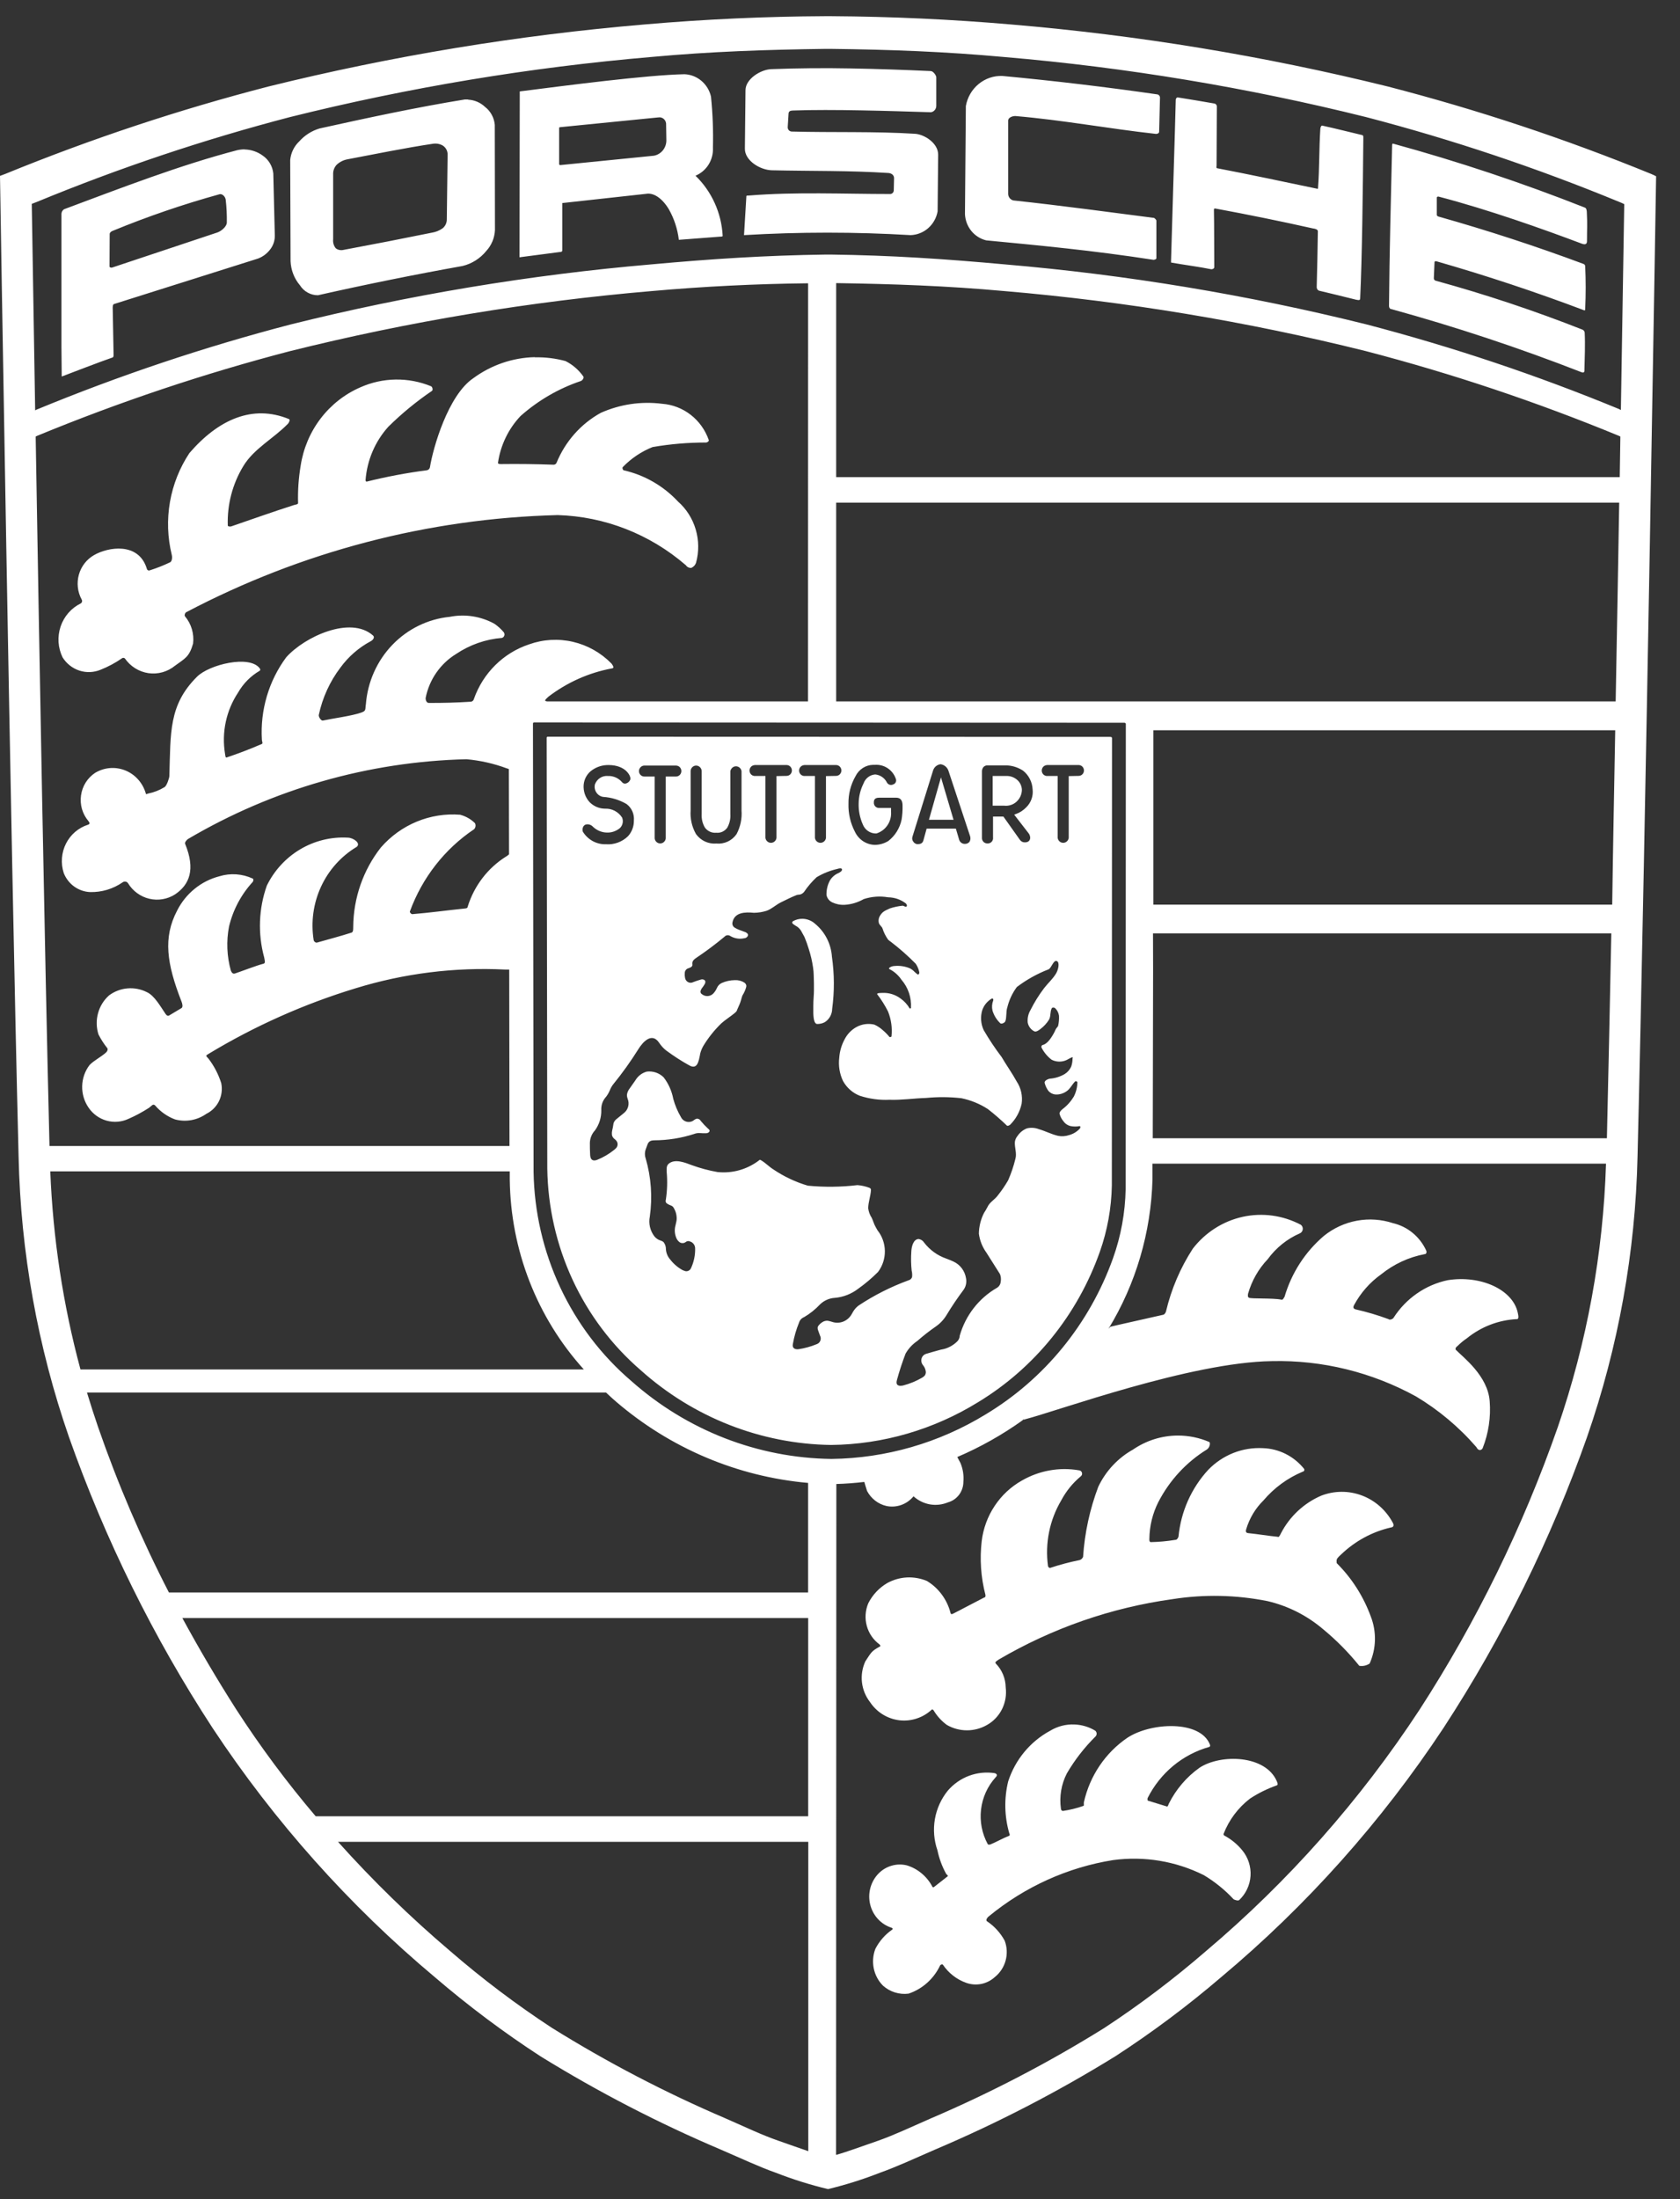 <svg width="68" height="89" viewBox="0 0 68 89" fill="none" xmlns="http://www.w3.org/2000/svg">
<rect x="0" y="0" width="68" height="89" fill="#333333" stroke="none"/>
<path d="M33.415 0.655C30.972 0.667 28.531 0.778 26.097 0.989C20.968 1.423 15.879 2.262 10.875 3.499C7.249 4.436 3.688 5.618 0.215 7.038L0 7.119C0 7.119 0.423 33.66 0.752 46.807C0.837 50.678 1.526 54.51 2.791 58.159C4.256 62.31 6.208 66.265 8.604 69.936C11.11 73.727 14.142 77.125 17.605 80.024C18.959 81.185 20.385 82.254 21.876 83.223C24.215 84.667 26.656 85.93 29.179 87.001C30.014 87.36 30.741 87.704 31.401 87.935C32.09 88.204 32.796 88.426 33.515 88.598C34.233 88.425 34.94 88.202 35.629 87.931C36.281 87.701 37.016 87.36 37.851 86.997C40.373 85.926 42.813 84.663 45.15 83.219C46.643 82.25 48.072 81.181 49.428 80.02C52.89 77.122 55.921 73.725 58.426 69.936C60.822 66.265 62.774 62.311 64.238 58.159C65.505 54.51 66.195 50.678 66.281 46.807C66.607 33.66 67.033 7.134 67.033 7.134C66.967 7.099 66.899 7.067 66.829 7.038C63.355 5.618 59.793 4.436 56.165 3.499C51.162 2.263 46.073 1.425 40.943 0.992C38.509 0.782 36.068 0.67 33.626 0.655L33.415 0.655ZM33.415 1.978H33.619C36.052 2.007 38.234 2.088 40.653 2.308C45.585 2.728 50.478 3.54 55.287 4.737C58.776 5.647 62.2 6.794 65.539 8.171C65.609 8.198 65.677 8.228 65.743 8.262L65.607 16.595C65.586 16.581 65.563 16.568 65.539 16.558C62.202 15.182 58.778 14.035 55.291 13.125C50.48 11.929 45.586 11.118 40.653 10.699C38.234 10.479 36.063 10.333 33.63 10.303H33.422C30.989 10.336 28.799 10.479 26.381 10.699C21.448 11.122 16.555 11.936 11.746 13.136C8.258 14.047 4.833 15.195 1.494 16.573C1.469 16.583 1.445 16.595 1.423 16.61L1.286 8.251L1.494 8.171C4.832 6.794 8.255 5.647 11.743 4.737C16.554 3.538 21.449 2.725 26.384 2.304C28.803 2.084 30.982 2.011 33.415 1.978ZM34.447 2.77C33.369 2.749 32.291 2.759 31.214 2.799C30.781 2.817 30.182 3.198 30.175 3.642L30.15 6.016C30.143 6.5 30.767 6.881 31.243 6.892C32.899 6.929 34.361 6.899 35.966 7.002C36.084 7.013 36.188 7.086 36.188 7.207L36.177 7.683C36.179 7.706 36.177 7.728 36.169 7.75C36.162 7.771 36.151 7.79 36.135 7.806C36.12 7.822 36.101 7.835 36.081 7.843C36.06 7.85 36.038 7.854 36.016 7.852C34.149 7.852 32.196 7.76 30.308 7.914C30.207 7.922 30.211 7.896 30.207 7.999L30.122 9.406L30.114 9.516C32.36 9.383 34.612 9.383 36.858 9.516C37.12 9.507 37.372 9.408 37.571 9.233C37.769 9.058 37.904 8.819 37.951 8.555L37.973 6.258C37.973 5.785 37.406 5.437 37.037 5.415C35.453 5.313 33.651 5.368 32.042 5.324C32.02 5.323 31.998 5.317 31.978 5.307C31.958 5.298 31.94 5.284 31.925 5.267C31.91 5.249 31.899 5.229 31.892 5.208C31.885 5.186 31.883 5.163 31.884 5.14L31.917 4.609C31.917 4.506 31.985 4.477 32.085 4.473C33.676 4.415 36.052 4.492 37.682 4.543C37.742 4.533 37.796 4.502 37.835 4.455C37.874 4.408 37.897 4.348 37.897 4.287V3.125C37.897 3.063 37.783 2.88 37.672 2.876C36.597 2.827 35.522 2.789 34.447 2.77ZM27.71 3.004C26.194 3.033 22.905 3.462 21.038 3.7L21.027 10.329V10.413L22.711 10.193C22.718 10.193 22.725 10.19 22.731 10.186C22.738 10.183 22.743 10.178 22.747 10.171C22.755 10.161 22.759 10.148 22.758 10.135V8.218L26.151 7.845C26.449 7.79 26.796 8.013 27.069 8.464C27.286 8.845 27.425 9.268 27.477 9.706L29.15 9.578C29.186 9.578 29.258 9.578 29.251 9.541C29.201 8.617 28.808 7.748 28.151 7.112C28.369 7.021 28.555 6.863 28.682 6.659C28.808 6.456 28.869 6.217 28.857 5.976C28.874 5.286 28.848 4.596 28.778 3.909C28.721 3.659 28.584 3.434 28.39 3.271C28.196 3.107 27.954 3.013 27.703 3.004H27.71ZM40.574 3.074C40.225 3.06 39.884 3.176 39.612 3.399C39.34 3.623 39.156 3.939 39.094 4.29L39.058 8.669C39.07 8.917 39.16 9.155 39.315 9.346C39.47 9.537 39.682 9.671 39.918 9.728C42.104 9.937 44.254 10.139 46.691 10.516C46.73 10.516 46.806 10.49 46.806 10.454V8.929C46.806 8.896 46.734 8.827 46.709 8.819C45.082 8.61 42.935 8.317 41.015 8.112C40.958 8.098 40.907 8.065 40.869 8.019C40.832 7.973 40.81 7.916 40.807 7.856V4.88C40.807 4.756 40.986 4.69 41.108 4.697C43.004 4.858 44.892 5.21 46.784 5.419C46.834 5.426 46.913 5.393 46.917 5.342L46.952 3.942C46.95 3.913 46.939 3.886 46.92 3.864C46.901 3.842 46.876 3.827 46.849 3.821C44.764 3.52 42.67 3.271 40.574 3.074ZM47.669 3.942C47.626 3.942 47.59 3.993 47.59 4.034C47.569 5.038 47.429 9.373 47.4 10.527V10.626C47.956 10.725 48.569 10.802 49.024 10.897C49.074 10.904 49.149 10.868 49.149 10.816C49.142 10.058 49.149 9.175 49.135 8.486C49.135 8.438 49.156 8.435 49.206 8.442C50.527 8.686 51.844 8.955 53.155 9.248C53.184 9.248 53.342 9.274 53.342 9.358C53.331 10.153 53.316 10.824 53.295 11.619C53.294 11.651 53.303 11.682 53.32 11.708C53.337 11.735 53.362 11.755 53.392 11.765C53.911 11.886 54.406 12.011 54.897 12.132C55.029 12.161 55.051 12.136 55.054 12.088C55.133 10.435 55.162 7.786 55.183 5.551C55.183 5.521 55.173 5.477 55.148 5.47C54.599 5.342 54.083 5.206 53.524 5.085C53.474 5.074 53.445 5.159 53.442 5.214C53.388 6.031 53.41 6.789 53.349 7.603C53.349 7.632 53.349 7.647 53.316 7.639C51.991 7.361 50.575 7.06 49.26 6.808C49.224 6.8 49.239 6.734 49.242 6.694L49.253 4.301C49.251 4.275 49.241 4.25 49.224 4.23C49.208 4.211 49.185 4.197 49.16 4.191C48.662 4.104 48.168 4.021 47.669 3.942ZM18.945 4.026C18.901 4.024 18.857 4.024 18.812 4.026C16.867 4.342 14.91 4.763 12.936 5.199C12.619 5.293 12.334 5.474 12.112 5.723C11.904 5.919 11.774 6.186 11.746 6.474L11.761 10.571C11.776 10.93 11.909 11.274 12.14 11.546C12.219 11.67 12.327 11.773 12.455 11.843C12.583 11.914 12.726 11.95 12.871 11.949C14.813 11.511 16.764 11.116 18.723 10.765C19.099 10.674 19.436 10.461 19.683 10.157C19.895 9.927 20.019 9.629 20.034 9.314L20.027 5.052C20.015 4.91 19.973 4.772 19.905 4.647C19.837 4.522 19.745 4.413 19.633 4.327C19.446 4.15 19.203 4.046 18.949 4.034L18.945 4.026ZM26.674 4.748C26.745 4.744 26.814 4.768 26.868 4.815C26.921 4.863 26.955 4.929 26.961 5.001L26.972 5.694C26.969 5.839 26.918 5.978 26.827 6.089C26.735 6.2 26.609 6.275 26.47 6.302L22.665 6.683L22.632 6.654V5.162L22.665 5.148L26.646 4.752C26.655 4.751 26.665 4.751 26.674 4.752V4.748ZM17.644 5.811C17.743 5.814 17.839 5.842 17.924 5.892C17.987 5.933 18.038 5.99 18.073 6.059C18.107 6.127 18.122 6.203 18.117 6.28L18.085 8.86C18.088 8.933 18.074 9.007 18.044 9.074C18.013 9.141 17.967 9.2 17.91 9.244C17.781 9.334 17.634 9.393 17.48 9.417C16.291 9.659 15.1 9.891 13.907 10.113C13.853 10.127 13.797 10.128 13.742 10.117C13.688 10.107 13.636 10.084 13.592 10.05C13.55 10 13.52 9.942 13.501 9.879C13.483 9.816 13.477 9.749 13.484 9.684V7.024C13.486 6.891 13.537 6.764 13.627 6.668C13.748 6.555 13.897 6.479 14.057 6.449C15.097 6.251 16.458 5.976 17.526 5.818C17.565 5.812 17.605 5.809 17.644 5.811ZM56.38 5.811L56.377 5.815C56.348 5.815 56.348 5.859 56.348 5.884C56.298 8.105 56.24 10.16 56.222 12.381C56.222 12.429 56.244 12.491 56.287 12.502C58.906 13.222 61.487 14.078 64.02 15.067C64.135 15.107 64.131 15.019 64.131 14.986C64.142 14.481 64.167 13.968 64.142 13.462C64.139 13.435 64.129 13.41 64.113 13.389C64.097 13.368 64.076 13.351 64.052 13.341C62.105 12.574 60.119 11.912 58.104 11.359C58.084 11.352 58.067 11.339 58.055 11.322C58.043 11.305 58.036 11.284 58.036 11.263L58.064 10.604C58.064 10.575 58.114 10.567 58.143 10.575C60.163 11.154 62.159 11.817 64.127 12.561C64.163 12.572 64.163 12.524 64.163 12.491C64.189 11.92 64.189 11.347 64.163 10.776C64.162 10.755 64.155 10.734 64.142 10.717C64.129 10.7 64.112 10.687 64.091 10.681C62.161 9.962 60.203 9.323 58.222 8.764C58.193 8.757 58.157 8.728 58.157 8.698V7.995C58.157 7.966 58.204 7.947 58.233 7.958C60.254 8.486 62.475 9.277 64.02 9.86C64.156 9.911 64.235 9.889 64.235 9.761C64.235 9.186 64.256 9.145 64.228 8.574C64.221 8.501 64.213 8.427 64.149 8.402C61.605 7.397 59.011 6.532 56.377 5.811H56.38ZM9.904 6.045C9.803 6.044 9.702 6.056 9.603 6.078C7.274 6.687 4.934 7.595 2.594 8.468C2.562 8.488 2.536 8.516 2.517 8.549C2.498 8.582 2.488 8.62 2.487 8.658V14.03L2.498 15.239C2.498 15.239 4.185 14.591 4.551 14.47C4.597 14.455 4.597 14.407 4.597 14.356L4.562 12.451C4.562 12.396 4.569 12.315 4.619 12.304L10.442 10.465C10.638 10.392 10.809 10.263 10.936 10.095C11.063 9.933 11.129 9.73 11.123 9.523L11.062 7.02C11.047 6.875 11.001 6.736 10.927 6.611C10.853 6.486 10.754 6.379 10.635 6.298C10.422 6.142 10.167 6.055 9.904 6.049V6.045ZM8.88 7.863C9.008 7.826 9.13 7.977 9.137 8.094C9.172 8.398 9.186 8.704 9.181 9.01C9.177 9.175 8.944 9.365 8.786 9.413L4.544 10.827C4.504 10.842 4.433 10.827 4.433 10.783L4.44 9.472C4.44 9.409 4.511 9.358 4.569 9.34C5.976 8.761 7.416 8.268 8.88 7.863ZM33.845 11.458C36.184 11.494 38.309 11.568 40.653 11.78C45.584 12.2 50.476 13.012 55.284 14.21C58.772 15.119 62.197 16.266 65.536 17.643C65.553 17.65 65.57 17.659 65.586 17.669C65.576 18.216 65.568 18.763 65.561 19.31H33.845V11.458ZM32.709 11.465L32.705 28.387H22.145C21.991 28.372 22.091 28.302 22.199 28.196C22.955 27.618 23.832 27.227 24.761 27.053C24.84 27.046 24.861 27.002 24.75 26.855C24.322 26.418 23.782 26.114 23.193 25.977C22.604 25.839 21.988 25.874 21.418 26.078C20.905 26.247 20.436 26.535 20.049 26.918C19.661 27.301 19.365 27.769 19.182 28.288C19.174 28.321 19.156 28.35 19.13 28.371C19.104 28.391 19.071 28.402 19.038 28.401C18.478 28.437 17.916 28.453 17.354 28.449C17.265 28.449 17.221 28.332 17.229 28.244C17.302 27.877 17.449 27.53 17.661 27.225C17.873 26.92 18.144 26.663 18.458 26.47C19.014 26.096 19.654 25.871 20.317 25.818C20.34 25.811 20.36 25.799 20.377 25.782C20.393 25.765 20.406 25.745 20.413 25.722C20.42 25.699 20.422 25.675 20.417 25.651C20.413 25.628 20.404 25.606 20.389 25.587C20.279 25.456 20.153 25.342 20.013 25.246C19.461 24.942 18.823 24.842 18.207 24.964C17.325 25.052 16.502 25.453 15.881 26.099C15.26 26.745 14.881 27.594 14.81 28.497C14.774 28.716 14.831 28.768 14.62 28.841C14.219 28.98 13.466 29.076 13.065 29.163C12.993 29.174 12.886 29.006 12.904 28.933C13.053 28.236 13.351 27.583 13.778 27.02C14.103 26.575 14.522 26.21 15.003 25.953C15.097 25.906 15.183 25.792 15.097 25.719C14.19 24.913 12.334 25.763 11.585 26.602C10.878 27.558 10.528 28.741 10.6 29.937C10.6 29.995 10.65 30.087 10.6 30.109C10.13 30.313 9.651 30.497 9.166 30.659C9.123 30.669 9.116 30.556 9.109 30.512C8.965 29.646 9.154 28.758 9.636 28.031C9.846 27.663 10.148 27.359 10.51 27.148C10.546 27.126 10.539 27.082 10.51 27.046C10.098 26.5 8.471 26.892 7.973 27.39C6.826 28.533 6.909 29.643 6.855 31.41C6.851 31.494 6.747 31.816 6.654 31.86C6.451 31.984 6.228 32.071 5.995 32.117C5.92 32.139 5.912 32.168 5.895 32.091C5.833 31.885 5.726 31.696 5.582 31.538C5.439 31.38 5.262 31.257 5.066 31.179C4.869 31.101 4.658 31.069 4.448 31.086C4.238 31.103 4.034 31.169 3.852 31.278C3.698 31.379 3.568 31.512 3.469 31.669C3.37 31.826 3.306 32.003 3.28 32.188C3.253 32.373 3.266 32.561 3.317 32.741C3.369 32.92 3.457 33.086 3.576 33.227C3.63 33.289 3.648 33.352 3.565 33.377C3.374 33.438 3.196 33.537 3.042 33.668C2.888 33.8 2.762 33.961 2.67 34.144C2.578 34.326 2.523 34.525 2.508 34.73C2.492 34.934 2.517 35.14 2.58 35.334C2.666 35.553 2.812 35.742 3 35.878C3.188 36.014 3.41 36.093 3.641 36.104C4.112 36.117 4.576 35.979 4.966 35.708C4.983 35.696 5.002 35.687 5.021 35.683C5.041 35.678 5.061 35.677 5.081 35.681C5.101 35.684 5.12 35.691 5.138 35.702C5.155 35.713 5.17 35.728 5.181 35.745C5.375 36.062 5.684 36.289 6.041 36.374C6.398 36.459 6.773 36.396 7.084 36.199C7.665 35.807 7.923 35.199 7.493 34.151C7.468 34.092 7.564 33.982 7.615 33.953C11.047 31.932 14.921 30.823 18.881 30.728C19.439 30.778 19.988 30.902 20.515 31.098C20.543 31.104 20.571 31.114 20.597 31.128L20.604 34.576C20.567 34.611 20.526 34.641 20.482 34.667C19.747 35.128 19.198 35.843 18.934 36.683C18.92 36.745 18.913 36.76 18.809 36.77C18.117 36.84 17.379 36.943 16.691 36.998C16.652 37.005 16.576 36.928 16.591 36.888C17.089 35.525 17.999 34.359 19.189 33.561C19.22 33.529 19.24 33.488 19.246 33.444C19.253 33.4 19.245 33.355 19.225 33.315C19.056 33.15 18.849 33.033 18.623 32.974C18.024 32.928 17.423 33.023 16.867 33.254C16.311 33.484 15.814 33.842 15.415 34.301C14.701 35.211 14.307 36.34 14.297 37.507C14.294 37.588 14.308 37.72 14.229 37.745C13.785 37.888 13.294 38.016 12.832 38.148C12.778 38.163 12.707 38.108 12.696 38.049C12.579 37.314 12.683 36.56 12.994 35.886C13.305 35.212 13.808 34.651 14.437 34.275C14.62 34.129 14.301 33.901 14.072 33.901C13.401 33.864 12.734 34.028 12.152 34.373C11.571 34.718 11.101 35.229 10.8 35.843C10.469 36.777 10.432 37.793 10.693 38.749C10.703 38.834 10.761 38.98 10.671 39.002C10.388 39.072 9.722 39.332 9.514 39.398C9.438 39.423 9.388 39.387 9.345 39.288C9.182 38.706 9.156 38.093 9.27 37.5C9.432 36.823 9.763 36.201 10.23 35.693C10.259 35.657 10.27 35.576 10.23 35.558C9.805 35.361 9.323 35.328 8.876 35.466C8.511 35.561 8.169 35.734 7.875 35.974C7.58 36.214 7.338 36.516 7.167 36.858C6.597 37.947 6.744 38.995 7.349 40.541C7.378 40.614 7.414 40.754 7.349 40.798L6.859 41.091C6.798 41.138 6.744 41.098 6.701 41.036C6.504 40.75 6.256 40.296 5.948 40.156C5.706 40.033 5.434 39.979 5.164 40.002C4.894 40.024 4.635 40.122 4.415 40.285C4.2 40.476 4.044 40.727 3.968 41.008C3.891 41.289 3.897 41.587 3.985 41.864C4.085 42.062 4.205 42.248 4.343 42.421C4.379 42.472 4.339 42.553 4.296 42.593C4.085 42.784 3.795 42.923 3.623 43.106C3.436 43.352 3.332 43.652 3.326 43.963C3.319 44.274 3.411 44.578 3.587 44.832C3.762 45.088 4.019 45.273 4.314 45.355C4.608 45.438 4.921 45.412 5.199 45.283C5.488 45.157 5.766 45.007 6.031 44.836C6.128 44.77 6.192 44.649 6.282 44.744C6.499 44.997 6.775 45.19 7.084 45.305C7.299 45.363 7.524 45.373 7.743 45.334C7.962 45.295 8.17 45.207 8.353 45.078C8.574 44.97 8.754 44.789 8.864 44.565C8.973 44.34 9.005 44.084 8.955 43.839C8.842 43.481 8.669 43.146 8.442 42.85C8.324 42.721 8.317 42.729 8.442 42.652C10.312 41.523 12.31 40.632 14.391 39.999C16.352 39.395 18.4 39.139 20.447 39.24H20.611L20.622 46.382H2.003C1.81 38.566 1.587 26.192 1.444 17.669C1.46 17.659 1.477 17.65 1.494 17.643C4.832 16.266 8.255 15.119 11.743 14.21C16.552 13.012 21.445 12.2 26.377 11.78C28.484 11.593 30.597 11.488 32.712 11.465H32.709ZM21.643 14.455C20.751 14.476 19.885 14.773 19.16 15.305C18.135 15.994 17.526 18.138 17.404 18.903C17.398 18.939 17.381 18.971 17.355 18.994C17.329 19.018 17.296 19.033 17.261 19.035C16.446 19.141 15.637 19.294 14.839 19.493C14.813 19.497 14.796 19.457 14.796 19.431C14.858 18.625 15.183 17.863 15.72 17.269C16.265 16.732 16.856 16.246 17.487 15.818C17.533 15.778 17.501 15.653 17.444 15.631C16.988 15.445 16.502 15.353 16.011 15.361C15.521 15.368 15.037 15.475 14.588 15.675C13.953 15.95 13.398 16.387 12.975 16.942C12.552 17.498 12.274 18.156 12.169 18.852C12.085 19.348 12.051 19.851 12.065 20.355C12.072 20.417 11.958 20.421 11.904 20.439C11.022 20.721 10.098 21.051 9.36 21.304C9.324 21.318 9.22 21.311 9.22 21.267C9.192 20.421 9.411 19.586 9.847 18.867C10.277 18.152 11.076 17.749 11.657 17.148C11.696 17.104 11.757 16.987 11.696 16.961C10.227 16.357 8.84 16.976 7.668 18.335C7.272 18.931 7.003 19.607 6.879 20.316C6.756 21.026 6.78 21.755 6.952 22.454C6.984 22.586 6.952 22.729 6.884 22.758C6.616 22.886 6.341 22.995 6.059 23.084C6.047 23.089 6.034 23.09 6.021 23.089C6.007 23.088 5.995 23.083 5.983 23.076C5.972 23.069 5.962 23.06 5.955 23.049C5.948 23.037 5.943 23.024 5.941 23.011C5.608 21.927 4.364 22.139 3.802 22.469C3.505 22.64 3.285 22.924 3.192 23.26C3.099 23.596 3.139 23.955 3.304 24.261C3.312 24.273 3.318 24.288 3.321 24.303C3.324 24.318 3.323 24.334 3.32 24.349C3.317 24.364 3.31 24.378 3.301 24.391C3.292 24.404 3.281 24.414 3.268 24.422C3.078 24.515 2.909 24.645 2.769 24.805C2.629 24.966 2.522 25.153 2.453 25.356C2.385 25.56 2.357 25.775 2.37 25.989C2.384 26.204 2.44 26.413 2.533 26.606C2.692 26.859 2.932 27.048 3.212 27.14C3.492 27.231 3.794 27.22 4.067 27.108C4.378 26.985 4.673 26.827 4.949 26.635C4.966 26.626 4.985 26.623 5.005 26.626C5.024 26.628 5.042 26.637 5.056 26.65C5.167 26.81 5.309 26.945 5.472 27.047C5.636 27.149 5.818 27.216 6.008 27.244C6.198 27.271 6.392 27.259 6.577 27.207C6.762 27.155 6.934 27.065 7.084 26.943C7.496 26.642 7.658 26.591 7.815 26.049C7.839 25.853 7.822 25.654 7.767 25.465C7.711 25.275 7.618 25.1 7.493 24.95C7.45 24.913 7.489 24.803 7.539 24.777C12.197 22.324 17.337 20.98 22.575 20.846C24.476 20.903 26.303 21.617 27.756 22.872C27.781 22.908 27.814 22.938 27.853 22.958C27.892 22.978 27.935 22.987 27.979 22.985C28.023 22.967 28.063 22.939 28.096 22.903C28.13 22.868 28.155 22.826 28.172 22.78C28.294 22.338 28.29 21.869 28.16 21.429C28.031 20.989 27.781 20.596 27.441 20.296C26.848 19.663 26.085 19.225 25.248 19.035C25.205 19.024 25.177 18.929 25.212 18.9C25.553 18.548 25.962 18.274 26.413 18.094C27.129 17.97 27.854 17.909 28.581 17.91C28.631 17.907 28.706 17.855 28.688 17.808C28.546 17.403 28.292 17.048 27.957 16.788C27.622 16.528 27.22 16.373 26.8 16.342C25.955 16.234 25.097 16.361 24.317 16.709C23.51 17.154 22.878 17.87 22.525 18.735C22.514 18.757 22.498 18.775 22.478 18.788C22.457 18.801 22.434 18.808 22.41 18.808C21.701 18.782 20.991 18.773 20.282 18.782C20.232 18.782 20.156 18.782 20.156 18.731C20.26 18.018 20.579 17.355 21.07 16.837C21.783 16.205 22.611 15.724 23.507 15.422C23.575 15.4 23.65 15.29 23.611 15.236C23.424 14.971 23.176 14.757 22.89 14.613C22.485 14.503 22.066 14.452 21.647 14.462L21.643 14.455ZM33.845 20.343H65.539C65.496 22.857 65.45 25.594 65.396 28.387H33.845V20.343ZM21.622 29.24L45.508 29.251C45.522 29.25 45.536 29.255 45.548 29.263C45.559 29.272 45.567 29.285 45.569 29.299L45.562 48.126C45.544 49.082 45.371 50.028 45.05 50.926C44.099 53.581 42.275 55.815 39.89 57.247C38.003 58.4 35.852 59.02 33.655 59.046C30.675 59.009 27.806 57.892 25.556 55.895C24.341 54.857 23.358 53.564 22.675 52.103C21.992 50.643 21.624 49.049 21.597 47.43L21.572 29.31C21.572 29.262 21.575 29.24 21.622 29.24ZM46.684 29.555H65.378C65.335 31.919 65.288 34.304 65.256 36.613H46.684V31.135V29.555ZM22.177 29.816C22.131 29.816 22.127 29.834 22.127 29.882L22.152 47.298C22.175 48.854 22.524 50.387 23.175 51.794C23.827 53.2 24.766 54.447 25.929 55.451C28.066 57.368 30.802 58.442 33.644 58.481C35.742 58.456 37.796 57.858 39.592 56.748C41.873 55.365 43.613 53.215 44.516 50.666C44.822 49.803 44.986 48.894 45.003 47.976L45.01 29.874C45.01 29.867 45.008 29.86 45.005 29.854C45.002 29.847 44.997 29.841 44.992 29.837C44.987 29.832 44.98 29.828 44.974 29.826C44.967 29.823 44.96 29.823 44.953 29.823L22.177 29.816ZM38.073 30.93C38.072 30.93 38.074 30.93 38.073 30.93C38.143 30.94 38.212 30.97 38.267 31.016C38.322 31.062 38.364 31.122 38.388 31.19L39.255 33.81C39.273 33.85 39.281 33.895 39.279 33.939C39.278 33.984 39.266 34.027 39.245 34.066C39.221 34.095 39.192 34.118 39.158 34.134C39.124 34.149 39.088 34.156 39.051 34.154C39.002 34.155 38.953 34.14 38.913 34.111C38.872 34.082 38.841 34.041 38.825 33.993L38.689 33.535H37.507L37.378 34.004C37.342 34.151 37.234 34.165 37.123 34.165C37.091 34.161 37.061 34.149 37.034 34.131C37.006 34.114 36.983 34.09 36.966 34.063C36.945 34.036 36.931 34.005 36.925 33.972C36.919 33.939 36.92 33.904 36.93 33.872L37.761 31.204C37.78 31.132 37.819 31.066 37.875 31.017C37.931 30.968 38 30.938 38.073 30.93ZM35.339 30.955C35.366 30.954 35.394 30.954 35.421 30.955C35.604 30.943 35.786 30.993 35.938 31.097C36.09 31.201 36.205 31.353 36.263 31.531C36.27 31.552 36.273 31.575 36.272 31.598C36.27 31.621 36.264 31.643 36.253 31.663C36.243 31.683 36.228 31.701 36.211 31.715C36.194 31.73 36.174 31.741 36.152 31.747C36.109 31.77 36.059 31.775 36.013 31.761C35.966 31.747 35.926 31.716 35.901 31.674C35.856 31.582 35.789 31.504 35.706 31.447C35.624 31.389 35.528 31.354 35.428 31.344C35.323 31.35 35.221 31.389 35.136 31.454C35.052 31.519 34.987 31.608 34.952 31.71C34.825 31.962 34.758 32.24 34.755 32.524C34.748 32.811 34.804 33.097 34.92 33.359C34.962 33.472 35.038 33.569 35.137 33.636C35.236 33.703 35.353 33.737 35.471 33.733C35.656 33.677 35.815 33.558 35.924 33.396C36.032 33.234 36.082 33.038 36.066 32.842V32.7H35.583C35.553 32.701 35.524 32.696 35.497 32.684C35.47 32.673 35.445 32.656 35.425 32.634C35.405 32.612 35.39 32.586 35.38 32.557C35.371 32.529 35.368 32.498 35.371 32.469C35.371 32.384 35.396 32.285 35.583 32.285H36.27C36.5 32.285 36.532 32.461 36.532 32.615C36.536 32.802 36.523 32.988 36.493 33.172C36.421 33.517 36.23 33.825 35.955 34.037C35.793 34.137 35.607 34.191 35.418 34.194C35.247 34.192 35.081 34.14 34.937 34.047C34.794 33.953 34.678 33.82 34.604 33.663C34.422 33.314 34.331 32.923 34.343 32.527C34.336 32.136 34.435 31.75 34.629 31.413C34.695 31.278 34.797 31.164 34.922 31.083C35.047 31.002 35.191 30.958 35.339 30.955ZM24.632 30.963C24.637 30.963 24.641 30.963 24.646 30.963C25.302 30.97 25.517 31.369 25.517 31.512C25.517 31.64 25.298 31.805 25.177 31.655C25.107 31.574 25.02 31.509 24.923 31.466C24.825 31.423 24.72 31.402 24.614 31.406C24.499 31.394 24.383 31.422 24.285 31.486C24.188 31.55 24.114 31.646 24.076 31.758C24.066 31.813 24.066 31.87 24.077 31.925C24.088 31.98 24.11 32.032 24.142 32.078C24.173 32.125 24.213 32.164 24.26 32.194C24.307 32.224 24.359 32.244 24.413 32.252C24.75 32.273 25.078 32.374 25.37 32.546H25.366C25.466 32.621 25.545 32.721 25.596 32.837C25.646 32.952 25.668 33.079 25.657 33.205C25.662 33.443 25.576 33.673 25.417 33.846C25.299 33.96 25.159 34.047 25.007 34.102C24.855 34.158 24.693 34.181 24.532 34.169C24.344 34.176 24.158 34.132 23.993 34.042C23.827 33.952 23.688 33.819 23.589 33.656C23.575 33.619 23.553 33.425 23.711 33.37C23.764 33.357 23.819 33.36 23.871 33.376C23.922 33.393 23.969 33.424 24.005 33.465C24.158 33.609 24.356 33.691 24.564 33.696C24.756 33.703 24.945 33.637 25.094 33.513C25.149 33.459 25.186 33.39 25.201 33.314C25.217 33.238 25.209 33.159 25.18 33.088C25.105 32.972 25.002 32.878 24.881 32.815C24.759 32.752 24.624 32.722 24.488 32.729C24.259 32.727 24.038 32.636 23.872 32.472C23.783 32.378 23.715 32.265 23.672 32.141C23.63 32.017 23.613 31.885 23.625 31.754C23.637 31.633 23.675 31.517 23.737 31.413C23.799 31.31 23.883 31.222 23.983 31.157C24.175 31.026 24.401 30.959 24.632 30.963ZM30.541 30.963C30.54 30.963 30.542 30.963 30.541 30.963C30.548 30.962 30.559 30.962 30.566 30.963H31.838C31.895 30.963 31.95 30.986 31.99 31.027C32.03 31.068 32.053 31.124 32.053 31.183C32.053 31.241 32.03 31.297 31.99 31.338C31.95 31.379 31.895 31.402 31.838 31.402L31.429 31.41V33.909C31.422 33.965 31.396 34.016 31.355 34.053C31.314 34.09 31.26 34.111 31.206 34.111C31.151 34.111 31.097 34.09 31.056 34.053C31.015 34.016 30.988 33.965 30.982 33.909V31.406H30.566C30.509 31.409 30.453 31.39 30.41 31.351C30.367 31.312 30.342 31.257 30.338 31.199C30.335 31.141 30.354 31.083 30.392 31.04C30.43 30.996 30.484 30.97 30.541 30.966V30.963ZM32.547 30.963C32.549 30.963 32.55 30.963 32.551 30.963C32.558 30.962 32.565 30.962 32.572 30.963H33.841C33.898 30.963 33.953 30.986 33.993 31.027C34.033 31.068 34.056 31.124 34.056 31.183C34.056 31.241 34.033 31.297 33.993 31.338C33.953 31.379 33.898 31.402 33.841 31.402L33.432 31.41V33.909C33.426 33.965 33.399 34.016 33.358 34.053C33.317 34.09 33.264 34.111 33.209 34.111C33.154 34.111 33.1 34.09 33.059 34.053C33.018 34.016 32.992 33.965 32.985 33.909V31.406H32.572C32.516 31.409 32.459 31.39 32.417 31.351C32.374 31.312 32.348 31.257 32.345 31.199C32.342 31.141 32.361 31.083 32.399 31.04C32.437 30.996 32.49 30.97 32.547 30.966V30.963ZM42.366 30.963C42.368 30.963 42.37 30.963 42.373 30.963C42.38 30.962 42.387 30.962 42.394 30.963H43.659C43.716 30.963 43.771 30.986 43.811 31.027C43.852 31.068 43.874 31.124 43.874 31.183C43.874 31.241 43.852 31.297 43.811 31.338C43.771 31.379 43.716 31.402 43.659 31.402L43.258 31.41V33.909C43.251 33.965 43.224 34.016 43.183 34.053C43.142 34.09 43.089 34.111 43.034 34.111C42.979 34.111 42.926 34.09 42.885 34.053C42.844 34.016 42.817 33.965 42.81 33.909V31.406H42.394C42.337 31.409 42.281 31.39 42.239 31.351C42.196 31.312 42.17 31.257 42.167 31.199C42.164 31.141 42.183 31.083 42.221 31.04C42.259 30.996 42.312 30.97 42.369 30.966L42.366 30.963ZM39.94 30.977C39.954 30.976 39.968 30.976 39.983 30.977H40.664C40.927 30.969 41.187 31.044 41.409 31.19C41.523 31.28 41.617 31.394 41.683 31.524C41.75 31.654 41.789 31.798 41.796 31.945C41.812 32.078 41.797 32.212 41.753 32.338C41.708 32.464 41.636 32.578 41.542 32.67C41.424 32.794 41.281 32.888 41.122 32.945L41.051 32.971L41.617 33.703C41.668 33.759 41.697 33.832 41.699 33.909C41.692 34.026 41.617 34.092 41.484 34.092C41.445 34.094 41.407 34.085 41.372 34.068C41.337 34.051 41.306 34.025 41.284 33.993L40.614 33.048H40.194V33.89C40.199 33.922 40.196 33.955 40.186 33.986C40.177 34.017 40.161 34.045 40.139 34.069C40.117 34.092 40.091 34.11 40.061 34.122C40.032 34.134 40 34.138 39.968 34.136C39.937 34.137 39.907 34.132 39.878 34.119C39.849 34.107 39.823 34.089 39.802 34.066C39.781 34.042 39.765 34.014 39.755 33.984C39.746 33.954 39.743 33.922 39.746 33.89V31.23C39.743 31.164 39.763 31.099 39.804 31.047C39.84 31.008 39.888 30.984 39.94 30.977ZM26.072 30.985C26.076 30.985 26.079 30.985 26.083 30.985H27.362C27.42 30.985 27.475 31.008 27.516 31.049C27.556 31.091 27.579 31.148 27.579 31.206C27.579 31.265 27.556 31.322 27.516 31.363C27.475 31.405 27.42 31.428 27.362 31.428H26.947V33.934C26.94 33.99 26.913 34.041 26.872 34.078C26.831 34.116 26.778 34.136 26.723 34.136C26.668 34.136 26.615 34.116 26.573 34.078C26.532 34.041 26.506 33.99 26.499 33.934V31.428H26.083C26.026 31.43 25.971 31.408 25.93 31.367C25.888 31.327 25.864 31.272 25.863 31.214C25.861 31.155 25.883 31.099 25.922 31.057C25.961 31.014 26.015 30.986 26.072 30.985ZM28.161 30.985C28.164 30.985 28.166 30.985 28.169 30.985C28.199 30.984 28.23 30.989 28.258 31C28.287 31.012 28.312 31.029 28.334 31.051C28.356 31.073 28.373 31.099 28.385 31.128C28.396 31.157 28.402 31.188 28.401 31.219V32.945C28.389 33.139 28.435 33.332 28.534 33.498C28.587 33.569 28.657 33.624 28.736 33.66C28.816 33.696 28.903 33.711 28.989 33.703C29.075 33.712 29.161 33.698 29.24 33.662C29.318 33.626 29.386 33.569 29.437 33.498C29.531 33.332 29.575 33.141 29.562 32.949V31.215C29.569 31.16 29.6 31.108 29.641 31.071C29.682 31.034 29.735 31.014 29.79 31.014C29.845 31.014 29.898 31.034 29.939 31.071C29.98 31.108 30.007 31.16 30.014 31.215V32.798C30.039 33.132 29.969 33.465 29.813 33.758C29.722 33.89 29.598 33.994 29.455 34.061C29.311 34.128 29.153 34.155 28.996 34.14C28.839 34.153 28.68 34.125 28.536 34.058C28.392 33.992 28.267 33.888 28.172 33.758C28.007 33.468 27.93 33.134 27.954 32.798V31.215C27.953 31.157 27.975 31.101 28.013 31.058C28.052 31.016 28.105 30.989 28.161 30.985ZM40.18 31.406V32.608H40.646C40.734 32.618 40.824 32.609 40.91 32.582C40.995 32.555 41.074 32.51 41.141 32.45C41.208 32.39 41.263 32.316 41.301 32.234C41.339 32.151 41.36 32.062 41.362 31.97C41.361 31.894 41.343 31.82 41.312 31.751C41.281 31.682 41.235 31.621 41.18 31.571C41.117 31.513 41.043 31.469 40.963 31.441C40.883 31.412 40.798 31.401 40.714 31.406H40.18ZM38.087 31.461L37.6 33.179H38.596L38.087 31.461ZM34.002 35.144C34.042 35.144 34.078 35.151 34.081 35.184C34.088 35.25 34.024 35.29 33.931 35.338C33.792 35.398 33.674 35.5 33.594 35.631C33.494 35.813 33.446 36.02 33.454 36.228C33.468 36.291 33.495 36.349 33.534 36.4C33.573 36.45 33.623 36.49 33.68 36.518C33.839 36.594 34.013 36.629 34.189 36.62C34.459 36.604 34.722 36.525 34.959 36.389C35.278 36.284 35.617 36.259 35.948 36.316C36.197 36.319 36.44 36.399 36.643 36.547C36.729 36.609 36.715 36.686 36.683 36.694C36.632 36.712 36.579 36.65 36.525 36.657C36.352 36.675 36.181 36.712 36.016 36.767C35.801 36.866 35.704 36.902 35.6 37.097C35.559 37.179 35.55 37.275 35.575 37.364C35.611 37.452 35.701 37.511 35.719 37.573C35.771 37.737 35.848 37.892 35.948 38.031C35.981 38.062 36.017 38.091 36.056 38.115C36.412 38.388 36.75 38.685 37.066 39.006C37.135 39.109 37.184 39.224 37.209 39.346C37.22 39.391 37.184 39.456 37.145 39.438C37.099 39.407 37.056 39.371 37.016 39.332C36.962 39.273 36.897 39.224 36.826 39.189C36.626 39.106 36.41 39.075 36.195 39.097C36.099 39.097 35.905 39.185 36.016 39.229C36.206 39.328 36.368 39.475 36.489 39.654C36.759 39.966 36.897 40.375 36.873 40.79C36.873 40.812 36.83 40.827 36.819 40.812C36.726 40.654 36.601 40.518 36.453 40.413C36.236 40.25 35.97 40.17 35.701 40.186C35.647 40.189 35.486 40.186 35.504 40.237C35.672 40.455 35.82 40.69 35.944 40.937C36.073 41.257 36.121 41.604 36.084 41.948C36.081 41.967 36.013 41.985 36.002 41.967C35.918 41.865 35.826 41.772 35.726 41.688C35.626 41.597 35.512 41.523 35.389 41.468C35.141 41.41 34.881 41.446 34.658 41.571C34.46 41.682 34.298 41.85 34.192 42.054C34.065 42.285 33.989 42.542 33.97 42.806C33.93 43.128 33.983 43.455 34.12 43.747C34.272 44.023 34.513 44.236 34.801 44.348C35.188 44.474 35.593 44.529 35.998 44.51C36.496 44.528 36.994 44.451 37.492 44.436C37.965 44.391 38.44 44.394 38.911 44.447C39.293 44.525 39.658 44.674 39.986 44.887C40.255 45.096 40.512 45.32 40.757 45.557C40.785 45.58 40.85 45.547 40.882 45.525C41.118 45.293 41.281 44.996 41.352 44.671C41.398 44.355 41.327 44.033 41.151 43.769C40.983 43.458 40.735 43.11 40.542 42.78C40.279 42.434 40.038 42.072 39.818 41.695C39.699 41.443 39.677 41.154 39.757 40.886C39.825 40.687 39.962 40.52 40.141 40.416C40.18 40.391 40.219 40.438 40.201 40.493C40.15 40.624 40.14 40.767 40.173 40.904C40.233 41.1 40.343 41.278 40.492 41.417C40.538 41.453 40.66 41.398 40.689 41.34C40.753 41.182 40.714 40.937 40.771 40.776C40.844 40.475 40.975 40.194 41.158 39.947C41.553 39.648 41.987 39.406 42.448 39.229C42.566 39.16 42.642 38.844 42.774 38.896C42.907 38.944 42.835 39.262 42.735 39.416C42.592 39.643 42.423 39.783 42.265 39.988C42.05 40.27 41.862 40.574 41.703 40.893C41.616 41.044 41.58 41.221 41.599 41.395C41.615 41.468 41.647 41.537 41.692 41.597C41.737 41.657 41.795 41.705 41.861 41.739C41.939 41.776 42.04 41.703 42.111 41.648C42.249 41.545 42.367 41.417 42.459 41.27C42.541 41.131 42.495 40.944 42.574 40.801C42.595 40.768 42.681 40.776 42.706 40.801C42.792 40.882 42.848 40.991 42.864 41.109C42.871 41.248 42.859 41.388 42.828 41.523C42.817 41.552 42.742 41.622 42.717 41.688C42.697 41.739 42.673 41.788 42.645 41.835C42.516 42.065 42.366 42.26 42.197 42.296C42.161 42.3 42.136 42.373 42.161 42.406C42.259 42.596 42.398 42.762 42.566 42.89C42.65 42.932 42.742 42.958 42.835 42.964C42.929 42.97 43.022 42.958 43.111 42.926C43.208 42.897 43.283 42.828 43.394 42.791C43.441 42.776 43.412 42.806 43.412 42.853C43.411 42.961 43.393 43.067 43.358 43.168C43.301 43.295 43.207 43.401 43.09 43.472C42.907 43.578 42.704 43.641 42.495 43.656C42.398 43.674 42.251 43.747 42.287 43.843C42.318 43.955 42.369 44.061 42.437 44.154C42.512 44.237 42.614 44.288 42.724 44.297C42.883 44.304 43.041 44.258 43.172 44.165C43.315 44.07 43.391 43.894 43.516 43.769C43.541 43.747 43.609 43.769 43.609 43.806C43.604 44.008 43.554 44.206 43.462 44.385C43.342 44.582 43.187 44.754 43.004 44.891C42.95 44.938 42.885 44.997 42.885 45.07C42.913 45.184 42.967 45.29 43.043 45.378C43.114 45.48 43.22 45.551 43.34 45.576C43.459 45.599 43.58 45.599 43.699 45.576C43.745 45.576 43.735 45.66 43.695 45.689C43.58 45.81 43.435 45.896 43.276 45.939C43.128 45.989 42.97 45.999 42.817 45.968C42.527 45.895 42.337 45.785 42.05 45.7C41.896 45.64 41.727 45.629 41.567 45.667C41.413 45.727 41.281 45.833 41.187 45.972C41.131 46.038 41.094 46.119 41.079 46.206C41.058 46.437 41.169 46.682 41.097 46.91C41.025 47.204 40.928 47.49 40.807 47.767C40.685 47.979 40.547 48.181 40.395 48.372C40.252 48.57 40.062 48.643 39.965 48.859C39.924 48.939 39.878 49.016 39.829 49.09C39.697 49.349 39.626 49.637 39.621 49.929C39.657 50.206 39.762 50.47 39.925 50.695L40.474 51.563C40.513 51.659 40.524 51.765 40.506 51.867C40.502 51.92 40.486 51.971 40.459 52.016C40.431 52.06 40.393 52.098 40.348 52.124C39.621 52.543 39.082 53.236 38.847 54.055L38.84 54.103V54.117C38.826 54.174 38.8 54.226 38.764 54.271C38.581 54.461 38.342 54.585 38.084 54.623C37.887 54.678 37.69 54.729 37.492 54.791C37.428 54.809 37.372 54.849 37.335 54.905C37.301 54.96 37.286 55.024 37.292 55.088C37.298 55.153 37.324 55.213 37.367 55.261C37.426 55.335 37.464 55.425 37.474 55.521C37.477 55.576 37.461 55.631 37.428 55.675C37.399 55.707 37.365 55.734 37.328 55.755C37.085 55.897 36.825 56.004 36.554 56.074C36.374 56.114 36.245 56.067 36.303 55.858C36.402 55.494 36.519 55.136 36.654 54.784C36.772 54.578 36.935 54.402 37.13 54.271C37.372 54.058 37.626 53.86 37.89 53.678C38.063 53.556 38.208 53.399 38.317 53.216C38.527 52.868 38.754 52.532 38.997 52.208C39.046 52.141 39.081 52.065 39.098 51.983C39.116 51.902 39.117 51.817 39.101 51.736C39.078 51.588 39.019 51.449 38.931 51.331C38.842 51.213 38.725 51.119 38.593 51.058C38.493 51.012 38.391 50.97 38.288 50.933C37.94 50.81 37.634 50.588 37.406 50.292C37.382 50.253 37.349 50.219 37.311 50.194C37.272 50.169 37.229 50.152 37.184 50.145C36.959 50.153 36.894 50.475 36.887 50.651C36.869 50.91 36.873 51.17 36.901 51.428C36.923 51.514 36.928 51.603 36.916 51.691C36.904 51.722 36.885 51.75 36.861 51.772C36.837 51.793 36.807 51.809 36.776 51.816C36.065 52.076 35.385 52.419 34.751 52.839C34.66 52.908 34.583 52.995 34.525 53.095L34.465 53.201C34.385 53.337 34.262 53.44 34.116 53.494C33.971 53.547 33.811 53.547 33.665 53.494C33.614 53.478 33.561 53.465 33.508 53.454C33.426 53.446 33.345 53.468 33.278 53.516C33.222 53.551 33.173 53.596 33.132 53.648C33.116 53.669 33.103 53.693 33.096 53.718V53.74C33.095 53.75 33.095 53.759 33.096 53.769C33.098 53.791 33.103 53.811 33.11 53.831L33.189 54.051C33.206 54.083 33.217 54.118 33.22 54.154C33.222 54.191 33.217 54.227 33.204 54.261C33.191 54.295 33.17 54.325 33.144 54.35C33.118 54.374 33.087 54.392 33.053 54.403C32.819 54.5 32.575 54.567 32.325 54.605C32.182 54.623 32.056 54.568 32.092 54.396C32.144 54.098 32.228 53.806 32.343 53.527C32.359 53.477 32.385 53.431 32.42 53.393C32.456 53.355 32.499 53.326 32.547 53.307C32.784 53.169 33 52.996 33.189 52.794C33.353 52.634 33.568 52.54 33.794 52.527C34.135 52.497 34.46 52.37 34.733 52.161C35.02 51.957 35.29 51.729 35.539 51.479C35.722 51.237 35.82 50.938 35.816 50.632C35.812 50.326 35.707 50.031 35.518 49.793L35.446 49.665C35.378 49.555 35.339 49.398 35.282 49.284C35.206 49.17 35.159 49.039 35.142 48.903C35.142 48.654 35.239 48.416 35.253 48.166C35.255 48.147 35.25 48.127 35.24 48.111C35.229 48.094 35.214 48.081 35.196 48.075C35.038 48.014 34.873 47.977 34.705 47.965C34.038 48.044 33.366 48.051 32.698 47.987C32.202 47.841 31.731 47.618 31.3 47.327C31.11 47.206 30.996 47.071 30.802 46.957C30.752 46.928 30.749 46.939 30.702 46.979C30.227 47.332 29.642 47.495 29.057 47.437H29.05C28.692 47.374 28.339 47.28 27.997 47.155C27.735 47.056 27.316 46.884 27.065 47.1C26.961 47.192 26.986 47.32 26.986 47.441C27.019 47.814 27.007 48.189 26.95 48.559C26.944 48.578 26.941 48.598 26.943 48.618C26.945 48.639 26.951 48.658 26.961 48.676C26.968 48.684 26.975 48.691 26.983 48.698C27.022 48.729 27.065 48.754 27.111 48.771L27.147 48.786C27.248 48.822 27.266 48.87 27.326 48.998C27.358 49.07 27.377 49.147 27.384 49.225C27.395 49.301 27.391 49.378 27.373 49.453C27.364 49.501 27.353 49.548 27.341 49.596C27.296 49.759 27.306 49.933 27.369 50.09C27.399 50.169 27.452 50.237 27.52 50.284C27.532 50.29 27.544 50.295 27.556 50.299C27.567 50.304 27.579 50.307 27.592 50.31C27.604 50.311 27.616 50.311 27.628 50.31H27.663C27.689 50.304 27.713 50.294 27.735 50.281L27.749 50.273C27.784 50.243 27.829 50.227 27.875 50.23C27.887 50.232 27.899 50.235 27.911 50.24C27.972 50.254 28.027 50.288 28.068 50.337C28.109 50.386 28.133 50.447 28.136 50.512C28.145 50.791 28.088 51.069 27.971 51.321C27.961 51.347 27.945 51.371 27.925 51.39C27.905 51.41 27.882 51.425 27.856 51.435C27.83 51.446 27.803 51.451 27.775 51.45C27.748 51.449 27.721 51.443 27.696 51.431L27.631 51.406C27.437 51.3 27.266 51.154 27.129 50.977C27.028 50.864 26.966 50.719 26.954 50.567C26.958 50.457 26.922 50.35 26.854 50.266C26.82 50.239 26.78 50.219 26.739 50.208C26.641 50.178 26.553 50.119 26.488 50.039C26.402 49.927 26.341 49.797 26.308 49.659C26.276 49.52 26.274 49.376 26.302 49.236C26.413 48.452 26.357 47.652 26.137 46.891C26.091 46.763 26.093 46.622 26.144 46.496L26.201 46.338C26.209 46.318 26.217 46.298 26.226 46.279C26.241 46.249 26.262 46.223 26.288 46.203C26.314 46.183 26.345 46.169 26.377 46.162C26.411 46.155 26.446 46.152 26.481 46.151C27.028 46.149 27.572 46.063 28.093 45.895C28.164 45.867 28.24 45.854 28.316 45.858C28.403 45.864 28.49 45.867 28.577 45.865C28.685 45.865 28.792 45.766 28.663 45.682C28.555 45.583 28.455 45.477 28.362 45.363C28.344 45.331 28.316 45.305 28.282 45.29C28.249 45.276 28.211 45.273 28.176 45.283C28.163 45.288 28.151 45.294 28.14 45.301L28.108 45.319C28.067 45.355 28.02 45.382 27.968 45.396C27.917 45.41 27.863 45.413 27.81 45.402C27.757 45.392 27.708 45.37 27.665 45.337C27.622 45.304 27.587 45.262 27.563 45.213C27.427 44.982 27.322 44.733 27.251 44.473C27.191 44.154 27.057 43.855 26.861 43.601C26.771 43.513 26.663 43.447 26.546 43.407C26.428 43.368 26.303 43.355 26.18 43.37C25.985 43.423 25.817 43.552 25.714 43.729L25.488 44.051C25.431 44.122 25.393 44.207 25.377 44.297C25.376 44.316 25.376 44.336 25.377 44.356C25.382 44.396 25.392 44.435 25.406 44.473C25.445 44.57 25.453 44.677 25.427 44.779C25.402 44.88 25.346 44.971 25.266 45.037L24.929 45.312C24.898 45.34 24.872 45.373 24.854 45.411C24.835 45.449 24.825 45.49 24.822 45.532C24.812 45.606 24.797 45.679 24.779 45.752C24.766 45.806 24.762 45.861 24.768 45.917C24.769 45.931 24.772 45.946 24.775 45.961C24.796 46.02 24.835 46.072 24.886 46.107C24.903 46.121 24.918 46.136 24.933 46.151C24.95 46.17 24.964 46.191 24.976 46.213C24.996 46.255 25.003 46.303 24.995 46.349C24.988 46.395 24.966 46.437 24.933 46.47C24.906 46.498 24.877 46.523 24.847 46.547C24.64 46.712 24.411 46.845 24.166 46.943C24.136 46.954 24.105 46.962 24.073 46.965C23.937 46.976 23.894 46.869 23.887 46.745C23.876 46.584 23.876 46.419 23.876 46.254C23.881 46.066 23.954 45.888 24.08 45.752C24.254 45.514 24.345 45.224 24.338 44.927C24.329 44.756 24.38 44.587 24.481 44.451C24.568 44.354 24.637 44.242 24.686 44.121C24.72 44.034 24.767 43.952 24.825 43.879C25.189 43.432 25.525 42.962 25.832 42.472C26.026 42.157 26.388 41.769 26.681 42.205C26.758 42.322 26.852 42.426 26.961 42.513C27.258 42.733 27.567 42.934 27.889 43.113C28.226 43.308 28.28 42.959 28.337 42.67V42.659C28.366 42.54 28.411 42.427 28.473 42.322C28.676 41.99 28.919 41.686 29.197 41.417C29.351 41.278 29.573 41.138 29.735 41.003C29.799 40.944 29.817 40.937 29.842 40.856C29.874 40.776 29.928 40.673 29.964 40.57C30 40.471 30.018 40.369 30.05 40.292C30.12 40.181 30.174 40.06 30.207 39.933V39.922C30.208 39.916 30.208 39.91 30.207 39.904V39.878L30.197 39.852C30.182 39.815 30.155 39.784 30.122 39.764C30.012 39.696 29.884 39.663 29.756 39.669H29.745C29.563 39.67 29.383 39.709 29.215 39.783C29.129 39.822 29.06 39.892 29.021 39.98C28.984 40.066 28.933 40.144 28.871 40.211C28.809 40.273 28.728 40.309 28.642 40.313C28.556 40.317 28.472 40.288 28.405 40.233C28.319 40.175 28.355 40.076 28.405 40.002C28.451 39.945 28.493 39.883 28.53 39.819C28.546 39.791 28.552 39.759 28.548 39.728V39.713L28.541 39.695C28.536 39.687 28.53 39.679 28.523 39.673C28.501 39.654 28.474 39.642 28.446 39.638C28.418 39.633 28.389 39.637 28.362 39.647C28.262 39.675 28.162 39.709 28.065 39.746C28.032 39.764 27.996 39.774 27.959 39.775C27.922 39.775 27.885 39.767 27.852 39.75C27.819 39.733 27.791 39.708 27.769 39.677C27.747 39.647 27.733 39.611 27.728 39.574C27.714 39.508 27.71 39.44 27.717 39.372C27.719 39.33 27.734 39.29 27.76 39.257C27.786 39.224 27.821 39.2 27.86 39.189C27.932 39.167 28.04 39.127 28.025 39.035C28.021 39.007 28.021 38.979 28.025 38.951C28.032 38.918 28.047 38.888 28.068 38.863C28.1 38.827 28.136 38.797 28.176 38.771C28.572 38.506 28.955 38.219 29.322 37.914C29.35 37.881 29.389 37.859 29.43 37.852C29.473 37.846 29.515 37.854 29.552 37.877L29.588 37.899C29.754 37.988 29.945 38.014 30.129 37.972C30.161 37.971 30.192 37.96 30.218 37.94C30.244 37.92 30.264 37.894 30.276 37.862C30.276 37.856 30.276 37.85 30.276 37.844V37.826L30.268 37.804L30.258 37.789C30.224 37.752 30.18 37.725 30.132 37.712L29.924 37.635C29.859 37.612 29.797 37.581 29.738 37.544C29.702 37.523 29.674 37.49 29.658 37.451C29.642 37.412 29.638 37.369 29.648 37.328C29.731 36.913 30.175 36.91 30.512 36.943H30.526C30.697 36.94 30.865 36.913 31.028 36.862C31.243 36.785 31.408 36.617 31.612 36.518C31.816 36.419 32.031 36.309 32.243 36.225C32.307 36.203 32.361 36.217 32.418 36.192C32.467 36.172 32.51 36.14 32.544 36.1C32.691 35.882 32.862 35.682 33.053 35.503C33.316 35.346 33.601 35.233 33.898 35.166C33.933 35.153 33.969 35.146 34.006 35.144H34.002ZM32.479 37.185C32.348 37.184 32.219 37.216 32.103 37.28C32.071 37.298 32.049 37.339 32.074 37.368C32.139 37.445 32.25 37.478 32.325 37.551C32.377 37.599 32.419 37.656 32.451 37.72C32.483 37.789 32.537 37.866 32.569 37.939C32.63 38.087 32.684 38.237 32.73 38.39C32.812 38.64 32.872 38.896 32.909 39.156C32.945 39.365 32.934 39.585 32.945 39.797V40.094C32.942 40.178 32.942 40.266 32.934 40.35C32.925 40.47 32.92 40.59 32.92 40.71V41.003C32.927 41.259 32.967 41.443 33.078 41.443C33.182 41.444 33.285 41.421 33.379 41.373C33.471 41.317 33.547 41.237 33.6 41.142C33.653 41.047 33.682 40.94 33.683 40.831C33.778 40.13 33.774 39.419 33.673 38.72C33.656 38.463 33.587 38.213 33.471 37.985C33.355 37.757 33.194 37.555 32.999 37.394C32.858 37.262 32.67 37.188 32.479 37.185ZM46.669 37.775H65.22C65.159 40.798 65.098 43.637 65.041 46.067H46.659L46.673 39.244L46.669 37.775ZM46.648 47.096H65.005C64.892 50.733 64.234 54.331 63.052 57.763C61.645 61.788 59.768 65.624 57.462 69.189C55.056 72.86 52.141 76.154 48.809 78.969C47.507 80.096 46.134 81.134 44.699 82.076C42.451 83.475 40.103 84.699 37.675 85.737C36.873 86.088 36.177 86.418 35.539 86.641C34.848 86.88 34.257 87.1 33.841 87.213V86.792L33.852 60.061C34.23 60.05 34.608 60.022 34.984 59.977C35.002 60.032 35.041 60.185 35.095 60.343C35.176 60.496 35.288 60.629 35.423 60.734C35.559 60.839 35.714 60.913 35.88 60.951C36.08 60.993 36.288 60.978 36.481 60.909C36.674 60.84 36.845 60.719 36.976 60.559C37.163 60.729 37.392 60.841 37.637 60.885C37.883 60.928 38.136 60.9 38.367 60.805C38.546 60.756 38.705 60.648 38.819 60.498C38.932 60.347 38.994 60.163 38.994 59.973C39.017 59.713 38.976 59.451 38.876 59.211L38.747 58.969C39.686 58.568 40.58 58.064 41.413 57.466L41.484 57.444C42.821 57.1 48.192 55.132 51.485 55.088C53.517 55.041 55.526 55.534 57.315 56.517C58.231 57.065 59.056 57.757 59.759 58.569C59.781 58.602 59.806 58.672 59.892 58.687C59.918 58.687 59.943 58.68 59.965 58.666C59.987 58.651 60.004 58.63 60.014 58.606C60.25 58.007 60.347 57.359 60.297 56.715C60.225 55.682 59.222 54.934 58.924 54.627C58.914 54.616 58.889 54.55 58.996 54.476C59.111 54.36 59.237 54.256 59.372 54.165C59.948 53.697 60.652 53.426 61.386 53.388C61.494 53.399 61.458 53.242 61.429 53.11C61.221 52.194 59.942 51.6 58.598 51.812C58.152 51.906 57.727 52.089 57.35 52.352C56.973 52.614 56.651 52.95 56.402 53.34C56.377 53.381 56.251 53.439 56.201 53.388C55.769 53.228 55.327 53.097 54.879 52.996C54.718 52.959 54.803 52.835 54.811 52.813C55.077 52.322 55.449 51.899 55.9 51.578C56.416 51.161 57.023 50.879 57.67 50.757C57.749 50.757 57.749 50.647 57.727 50.611C57.6 50.334 57.413 50.091 57.18 49.899C56.947 49.707 56.675 49.572 56.384 49.504C55.912 49.349 55.411 49.315 54.924 49.404C54.436 49.494 53.978 49.704 53.589 50.017C52.832 50.661 52.277 51.519 51.994 52.483C51.944 52.556 51.93 52.615 51.865 52.6C51.51 52.527 50.629 52.575 50.55 52.52C50.496 52.494 50.507 52.41 50.518 52.355C50.668 51.831 50.941 51.353 51.313 50.962C51.649 50.501 52.099 50.139 52.618 49.914C52.649 49.9 52.675 49.877 52.695 49.849C52.715 49.82 52.728 49.787 52.731 49.752C52.735 49.718 52.73 49.683 52.716 49.651C52.702 49.619 52.681 49.591 52.654 49.57C51.929 49.186 51.096 49.072 50.298 49.248C49.501 49.424 48.788 49.879 48.282 50.534C47.776 51.312 47.408 52.175 47.193 53.084C47.185 53.117 47.132 53.216 47.063 53.216L45.243 53.626L44.946 53.696L44.867 53.78C45.975 51.962 46.59 49.876 46.648 47.734V47.096ZM2.035 47.408H20.633V47.738C20.667 50.592 21.736 53.331 23.632 55.425H3.257C2.552 52.809 2.144 50.119 2.035 47.408ZM3.522 56.36H24.532C24.662 56.486 24.796 56.608 24.933 56.726C27.132 58.615 29.848 59.764 32.709 60.017V64.451H6.837C5.725 62.293 4.767 60.055 3.97 57.756C3.812 57.295 3.663 56.831 3.522 56.364V56.36ZM41.448 57.422L41.413 57.466H41.405L41.398 57.459C41.416 57.447 41.434 57.435 41.452 57.422H41.448ZM47.676 58.1C47.029 58.101 46.397 58.299 45.859 58.668C45.25 59.008 44.759 59.533 44.455 60.171C44.111 61.08 43.903 62.038 43.839 63.011C43.826 63.041 43.807 63.068 43.784 63.09C43.76 63.112 43.733 63.129 43.702 63.139C43.296 63.221 42.895 63.327 42.502 63.458C42.482 63.456 42.464 63.448 42.449 63.435C42.434 63.421 42.424 63.404 42.419 63.384C42.293 62.459 42.483 61.518 42.957 60.72C43.154 60.35 43.419 60.023 43.738 59.757C43.761 59.741 43.779 59.719 43.79 59.693C43.8 59.666 43.802 59.637 43.795 59.61C43.788 59.582 43.773 59.557 43.752 59.539C43.731 59.521 43.705 59.51 43.677 59.508C42.879 59.369 42.059 59.517 41.355 59.925C40.916 60.173 40.54 60.524 40.259 60.949C39.977 61.373 39.798 61.86 39.736 62.369C39.651 63.098 39.702 63.837 39.886 64.546C39.886 64.568 39.908 64.645 39.829 64.659C39.556 64.795 38.818 65.191 38.557 65.319C38.539 65.326 38.489 65.337 38.478 65.297C38.411 65.024 38.291 64.768 38.126 64.543C37.961 64.317 37.755 64.128 37.517 63.985C37.262 63.878 36.986 63.83 36.71 63.843C36.433 63.857 36.164 63.933 35.919 64.066C35.589 64.257 35.32 64.542 35.145 64.887C35.023 65.176 35.001 65.499 35.084 65.803C35.167 66.106 35.349 66.371 35.6 66.554C35.622 66.576 35.661 66.627 35.6 66.645C35.278 66.825 35.271 66.865 35.027 67.236C34.904 67.501 34.856 67.796 34.889 68.087C34.922 68.379 35.035 68.655 35.213 68.884C35.348 69.088 35.523 69.259 35.728 69.386C35.933 69.513 36.162 69.594 36.4 69.623C36.638 69.651 36.88 69.627 37.108 69.551C37.336 69.476 37.545 69.351 37.722 69.185C37.736 69.174 37.786 69.203 37.811 69.258C37.946 69.474 38.12 69.662 38.324 69.811C38.572 69.955 38.853 70.03 39.139 70.03C39.425 70.03 39.705 69.955 39.954 69.811C40.214 69.665 40.425 69.441 40.56 69.17C40.694 68.898 40.745 68.592 40.707 68.291C40.701 67.93 40.559 67.585 40.309 67.331C40.262 67.272 40.309 67.243 40.431 67.162C42.596 65.894 44.981 65.065 47.454 64.722C48.734 64.52 50.039 64.547 51.31 64.802C52.139 64.996 52.911 65.388 53.564 65.946C54.096 66.385 54.583 66.879 55.019 67.419C55.164 67.443 55.314 67.41 55.438 67.327C55.57 67.031 55.643 66.711 55.652 66.385C55.66 66.059 55.605 65.736 55.488 65.433C55.191 64.617 54.721 63.878 54.112 63.271C54.101 63.263 54.101 63.223 54.101 63.197C54.087 63.087 54.155 63.032 54.288 62.908C54.852 62.368 55.547 61.992 56.301 61.82C56.398 61.812 56.438 61.739 56.373 61.625C56.1 61.117 55.657 60.726 55.125 60.526C54.593 60.325 54.008 60.328 53.478 60.533C52.78 60.834 52.201 61.373 51.847 62.058C51.826 62.098 51.768 62.241 51.715 62.197C51.392 62.168 50.847 62.08 50.529 62.05C50.382 62.043 50.439 61.908 50.443 61.886C50.575 61.446 50.814 61.047 51.138 60.728C51.571 60.217 52.116 59.818 52.729 59.562C52.741 59.561 52.753 59.556 52.763 59.549C52.773 59.542 52.781 59.532 52.787 59.521C52.793 59.51 52.796 59.498 52.795 59.485C52.795 59.472 52.792 59.46 52.786 59.449C52.583 59.196 52.329 58.99 52.042 58.845C51.754 58.7 51.44 58.62 51.12 58.61C50.712 58.588 50.304 58.654 49.923 58.804C49.542 58.955 49.197 59.186 48.909 59.482C48.223 60.224 47.798 61.178 47.701 62.193C47.669 62.278 47.63 62.322 47.569 62.322C47.239 62.376 46.906 62.407 46.573 62.413C46.519 62.399 46.522 62.34 46.522 62.281C46.528 61.763 46.652 61.254 46.884 60.794C47.339 59.912 48.02 59.175 48.855 58.661C48.984 58.569 48.991 58.383 48.948 58.361C48.546 58.188 48.113 58.099 47.676 58.1ZM7.382 65.484H32.712V73.509H12.778C11.614 72.14 10.539 70.695 9.56 69.181C8.79 67.975 8.062 66.74 7.378 65.48L7.382 65.484ZM43.487 69.793C43.144 69.779 42.804 69.867 42.509 70.046C41.704 70.479 41.093 71.215 40.807 72.098C40.639 72.787 40.654 73.509 40.85 74.19C40.861 74.216 40.893 74.278 40.843 74.3C40.563 74.41 40.355 74.538 40.08 74.652C40.065 74.652 39.994 74.67 39.979 74.634C39.747 74.208 39.652 73.717 39.709 73.233C39.766 72.749 39.971 72.295 40.295 71.937C40.355 71.882 40.391 71.808 40.266 71.764C39.916 71.71 39.559 71.746 39.226 71.869C38.894 71.993 38.597 72.2 38.363 72.472C38.095 72.803 37.915 73.199 37.841 73.622C37.768 74.046 37.803 74.481 37.944 74.886C38.014 75.222 38.134 75.544 38.299 75.843C38.309 75.861 38.406 75.92 38.349 75.945L37.811 76.367C37.801 76.378 37.761 76.396 37.743 76.367C37.635 76.158 37.488 75.974 37.309 75.824C37.131 75.674 36.925 75.562 36.704 75.495C36.504 75.446 36.294 75.45 36.096 75.507C35.897 75.563 35.715 75.67 35.568 75.817C35.409 75.978 35.293 76.178 35.232 76.398C35.171 76.618 35.167 76.851 35.22 77.073C35.273 77.295 35.381 77.5 35.535 77.666C35.688 77.833 35.881 77.956 36.095 78.023C36.12 78.034 36.156 78.067 36.113 78.096C35.827 78.294 35.593 78.561 35.432 78.873C35.335 79.124 35.312 79.399 35.366 79.664C35.42 79.928 35.549 80.171 35.737 80.361C35.877 80.487 36.043 80.582 36.222 80.638C36.401 80.694 36.59 80.711 36.776 80.687C37.054 80.594 37.31 80.444 37.53 80.247C37.75 80.05 37.928 79.81 38.055 79.54C38.062 79.529 38.13 79.478 38.166 79.518C38.397 79.859 38.728 80.116 39.112 80.251C39.308 80.321 39.519 80.335 39.723 80.294C39.926 80.252 40.115 80.155 40.27 80.013C40.48 79.844 40.632 79.611 40.704 79.347C40.775 79.083 40.763 78.803 40.667 78.547C40.494 78.227 40.247 77.955 39.947 77.756C39.9 77.719 39.936 77.627 40.029 77.554C41.481 76.361 43.213 75.577 45.053 75.282C46.309 75.112 47.587 75.323 48.726 75.891C49.171 76.158 49.578 76.487 49.934 76.869C49.98 76.894 50.113 76.942 50.16 76.898C50.429 76.644 50.593 76.294 50.617 75.92C50.64 75.546 50.521 75.177 50.285 74.89C50.082 74.639 49.83 74.434 49.547 74.285C49.535 74.269 49.526 74.25 49.522 74.231C49.743 73.657 50.117 73.159 50.6 72.79C50.931 72.574 51.286 72.398 51.657 72.266C51.736 72.245 51.722 72.193 51.682 72.094C51.224 71.021 49.407 70.98 48.551 71.545C48.028 71.917 47.602 72.416 47.311 72.996C47.293 73.032 47.268 73.142 47.221 73.109L46.458 72.875C46.444 72.875 46.444 72.787 46.451 72.772C46.704 72.269 47.056 71.826 47.485 71.469C47.915 71.113 48.412 70.852 48.945 70.702C48.998 70.68 48.981 70.629 48.97 70.599C48.576 69.617 46.601 69.701 45.637 70.328C44.742 70.936 44.109 71.873 43.871 72.944C43.86 73.018 43.892 73.08 43.846 73.091C43.578 73.185 43.302 73.252 43.022 73.293C43.001 73.291 42.981 73.281 42.967 73.266C42.952 73.25 42.944 73.23 42.943 73.208C42.872 72.716 42.956 72.213 43.183 71.772C43.504 71.224 43.895 70.721 44.344 70.277C44.359 70.261 44.37 70.243 44.378 70.223C44.385 70.202 44.389 70.181 44.388 70.159C44.387 70.137 44.381 70.116 44.372 70.097C44.362 70.077 44.349 70.06 44.333 70.046C44.077 69.889 43.786 69.805 43.487 69.793ZM32.716 74.542V87.063C32.365 86.946 31.949 86.792 31.49 86.634C30.852 86.414 30.154 86.081 29.351 85.729C26.923 84.69 24.575 83.465 22.328 82.065C20.892 81.124 19.519 80.087 18.218 78.961C16.609 77.595 15.094 76.119 13.681 74.542H32.709H32.716Z" fill="white"/>
</svg>
